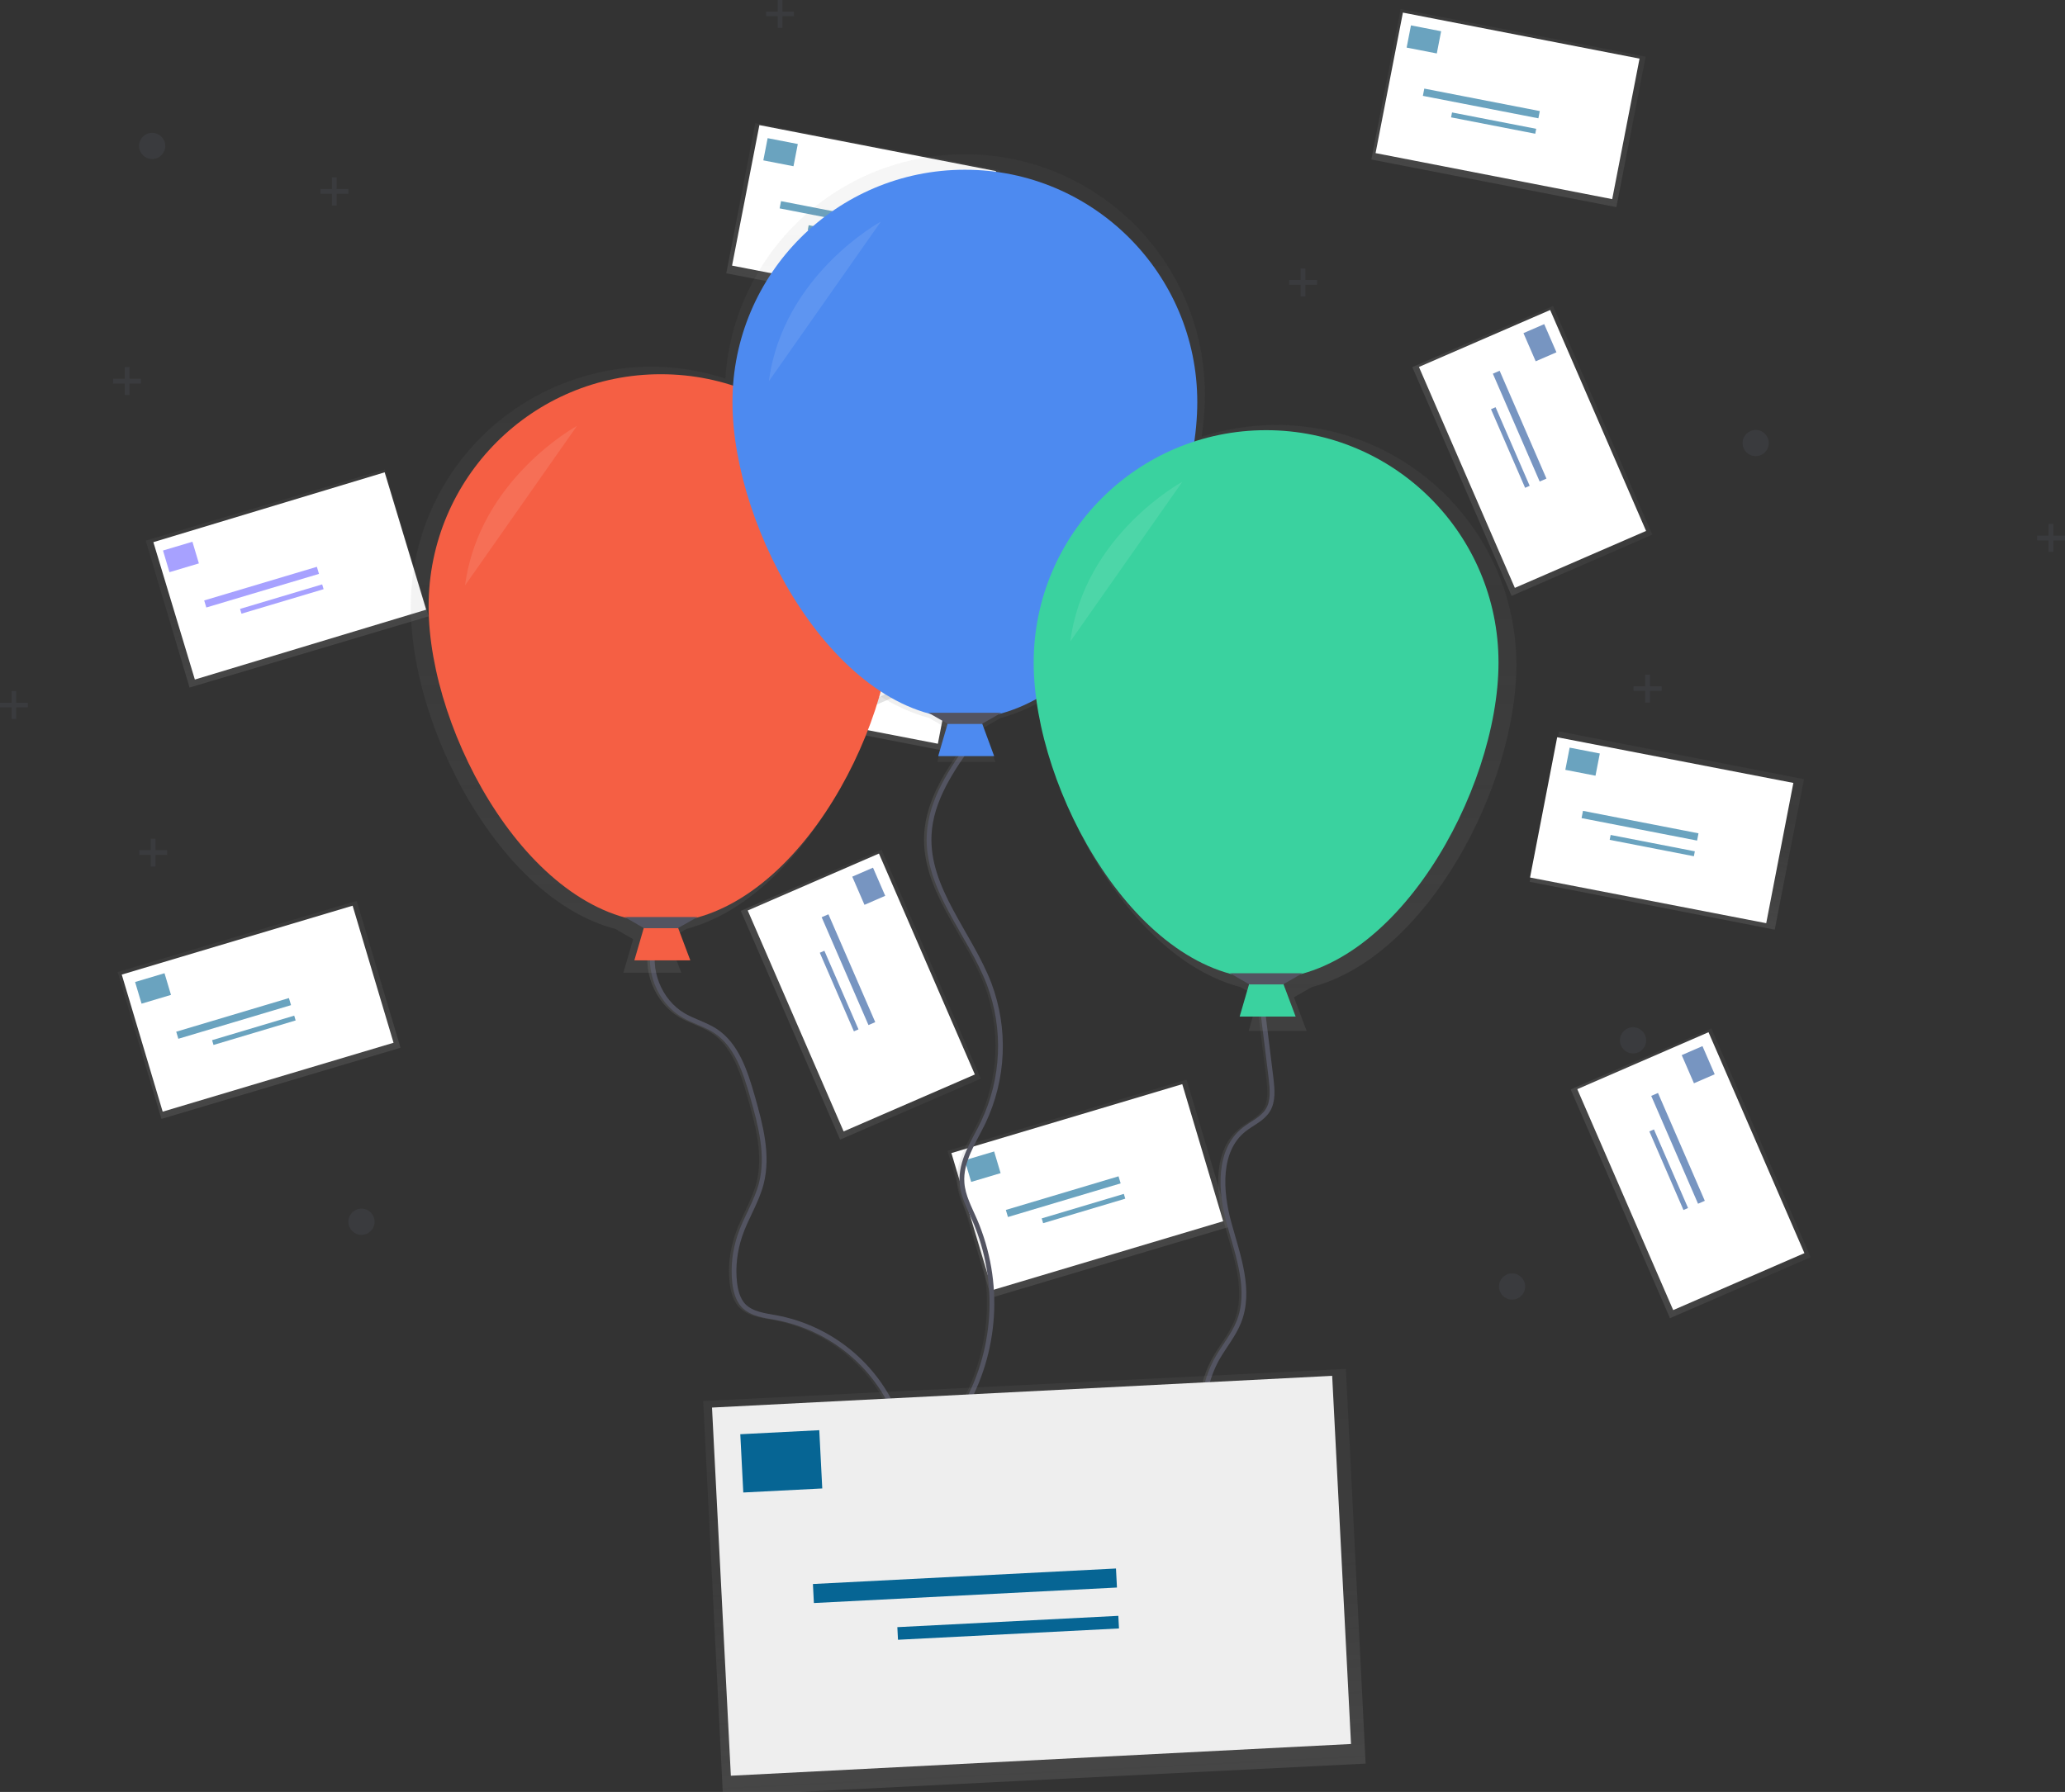 <?xml version="1.0" encoding="utf-8"?>
<!-- Generator: Adobe Illustrator 24.1.0, SVG Export Plug-In . SVG Version: 6.00 Build 0)  -->
<svg version="1.1" id="e6c7a302-1d79-4c46-b758-a00a31f9e26b"
	 xmlns="http://www.w3.org/2000/svg" xmlns:xlink="http://www.w3.org/1999/xlink" x="0px" y="0px" viewBox="0 0 867.2 752.7"
	 style="enable-background:new 0 0 867.2 752.7;" xml:space="preserve">
<rect x="0" y="0" width="867.2" height="752.7" fill="#333333" stroke="none"/>
<style type="text/css">
	.st0{fill:url(#SVGID_1_);}
	.st1{fill:#FFFFFF;}
	.st2{opacity:0.6;}
	.st3{fill:#066594;}
	.st4{fill:url(#SVGID_2_);}
	.st5{fill:url(#SVGID_3_);}
	.st6{fill:#1D4E97;}
	.st7{fill:url(#SVGID_4_);}
	.st8{fill:#F55F44;}
	.st9{fill:url(#SVGID_5_);}
	.st10{fill:url(#SVGID_6_);}
	.st11{fill:url(#SVGID_7_);}
	.st12{fill:url(#SVGID_8_);}
	.st13{fill:url(#SVGID_9_);}
	.st14{fill:url(#SVGID_10_);}
	.st15{fill:#6C63FF;}
	.st16{fill:url(#SVGID_11_);}
	.st17{fill:url(#SVGID_12_);}
	.st18{fill:#47E6B1;}
	.st19{opacity:0.25;fill:#535461;enable-background:new    ;}
	.st20{fill:none;stroke:url(#SVGID_13_);stroke-width:2;stroke-miterlimit:10;}
	.st21{fill:none;stroke:#535461;stroke-width:2;stroke-miterlimit:10;}
	.st22{fill:none;stroke:url(#SVGID_14_);stroke-width:2;stroke-miterlimit:10;}
	.st23{fill:none;stroke:url(#SVGID_15_);stroke-width:2;stroke-miterlimit:10;}
	.st24{opacity:0.7;}
	.st25{fill:url(#SVGID_16_);}
	.st26{fill:#535461;}
	.st27{opacity:0.1;fill:#FFFFFF;enable-background:new    ;}
	.st28{fill:#4D8AF0;}
	.st29{fill:#3AD29F;}
	.st30{fill:url(#SVGID_17_);}
	.st31{fill:#EEEEEE;}
</style>
<linearGradient id="SVGID_1_" gradientUnits="userSpaceOnUse" x1="264.243" y1="178.44" x2="264.243" y2="242.82" gradientTransform="matrix(-0.958 0.286 -0.286 -0.958 770.681 625.687)">
	<stop  offset="0" style="stop-color:#808080;stop-opacity:0.25"/>
	<stop  offset="0.54" style="stop-color:#808080;stop-opacity:0.12"/>
	<stop  offset="1" style="stop-color:#808080;stop-opacity:0.1"/>
</linearGradient>
<polygon class="st0" points="397.9,483.4 498.3,453.5 516.7,515.2 416.3,545.1 "/>
<rect x="406" y="468.9" transform="matrix(0.958 -0.286 0.286 0.958 -123.508 151.253)" class="st1" width="101.2" height="60.1"/>
<g class="st2">
	
		<rect x="406.2" y="485.6" transform="matrix(0.958 -0.286 0.286 0.958 -122.888 138.331)" class="st3" width="12.9" height="9.5"/>
	
		<rect x="421.8" y="501.4" transform="matrix(0.958 -0.286 0.286 0.958 -125.079 148.53)" class="st3" width="49.4" height="3.1"/>
	
		<rect x="437" y="506.9" transform="matrix(0.958 -0.286 0.286 0.958 -126.152 151.161)" class="st3" width="36" height="2.1"/>
</g>
<linearGradient id="SVGID_2_" gradientUnits="userSpaceOnUse" x1="56.508" y1="398.593" x2="56.508" y2="462.973" gradientTransform="matrix(-0.982 -0.191 0.191 -0.982 673.112 782.498)">
	<stop  offset="0" style="stop-color:#808080;stop-opacity:0.25"/>
	<stop  offset="0.54" style="stop-color:#808080;stop-opacity:0.12"/>
	<stop  offset="1" style="stop-color:#808080;stop-opacity:0.1"/>
</linearGradient>
<polygon class="st4" points="642.4,370.4 654.7,307.2 757.6,327.3 745.3,390.5 "/>
<rect x="668" y="298.6" transform="matrix(0.19 -0.982 0.982 0.19 222.399 967.838)" class="st1" width="60" height="101"/>
<g class="st2">
	
		<rect x="659.8" y="313.9" transform="matrix(0.191 -0.982 0.982 0.191 223.091 911.342)" class="st3" width="9.5" height="12.9"/>
	
		<rect x="687.1" y="322.5" transform="matrix(0.191 -0.982 0.982 0.191 216.252 956.781)" class="st3" width="3.1" height="49.4"/>
	
		<rect x="692.8" y="337.5" transform="matrix(0.191 -0.982 0.982 0.191 212.245 968.65)" class="st3" width="2.1" height="36"/>
</g>
<linearGradient id="SVGID_3_" gradientUnits="userSpaceOnUse" x1="-84.513" y1="195.651" x2="-84.513" y2="260.031" gradientTransform="matrix(-0.398 -0.917 0.917 -0.398 467.336 506.006)">
	<stop  offset="0" style="stop-color:#808080;stop-opacity:0.25"/>
	<stop  offset="0.54" style="stop-color:#808080;stop-opacity:0.12"/>
	<stop  offset="1" style="stop-color:#808080;stop-opacity:0.1"/>
</linearGradient>
<polygon class="st5" points="659.6,457.6 718.7,432 760.4,528.1 701.3,553.7 "/>
<rect x="680.3" y="441.6" transform="matrix(0.917 -0.398 0.398 0.917 -137.209 323.314)" class="st1" width="60.1" height="101.2"/>
<g class="st2">
	
		<rect x="708.7" y="441" transform="matrix(0.917 -0.398 0.398 0.917 -119.152 320.866)" class="st6" width="9.5" height="12.9"/>
	
		<rect x="703.4" y="457.9" transform="matrix(0.917 -0.398 0.398 0.917 -133.829 320.392)" class="st6" width="3.1" height="49.4"/>
	
		<rect x="700" y="473.6" transform="matrix(0.917 -0.398 0.398 0.917 -137.744 319.561)" class="st6" width="2.1" height="36"/>
</g>
<linearGradient id="SVGID_4_" gradientUnits="userSpaceOnUse" x1="241.233" y1="488.25" x2="241.233" y2="552.63" gradientTransform="matrix(-0.958 0.286 -0.286 -0.958 770.682 625.668)">
	<stop  offset="0" style="stop-color:#808080;stop-opacity:0.25"/>
	<stop  offset="0.54" style="stop-color:#808080;stop-opacity:0.12"/>
	<stop  offset="1" style="stop-color:#808080;stop-opacity:0.1"/>
</linearGradient>
<polygon class="st7" points="331.4,180 431.8,150 450.2,211.7 349.8,241.6 "/>
<rect x="339.6" y="165.4" transform="matrix(0.958 -0.286 0.286 0.958 -39.578 119.619)" class="st1" width="101.2" height="60.1"/>
<g class="st2">
	
		<rect x="339.7" y="182.1" transform="matrix(0.958 -0.286 0.286 0.958 -38.965 106.682)" class="st8" width="12.9" height="9.5"/>
	
		<rect x="355.3" y="197.9" transform="matrix(0.958 -0.286 0.286 0.958 -41.155 116.883)" class="st8" width="49.4" height="3.1"/>
	
		<rect x="370.5" y="203.5" transform="matrix(0.958 -0.286 0.286 0.958 -42.229 119.511)" class="st8" width="36" height="2.1"/>
</g>
<linearGradient id="SVGID_5_" gradientUnits="userSpaceOnUse" x1="179.778" y1="683.763" x2="179.778" y2="748.143" gradientTransform="matrix(-0.982 -0.191 0.191 -0.982 673.116 782.499)">
	<stop  offset="0" style="stop-color:#808080;stop-opacity:0.25"/>
	<stop  offset="0.54" style="stop-color:#808080;stop-opacity:0.12"/>
	<stop  offset="1" style="stop-color:#808080;stop-opacity:0.1"/>
</linearGradient>
<polygon class="st9" points="575.9,67 588.2,3.8 691.1,23.8 678.8,87 "/>
<rect x="603.1" y="-5.8" transform="matrix(0.191 -0.982 0.982 0.191 468.174 657.664)" class="st1" width="60.1" height="101.2"/>
<g class="st2">
	
		<rect x="593.3" y="10.4" transform="matrix(0.191 -0.982 0.982 0.191 467.187 600.623)" class="st3" width="9.5" height="12.9"/>
	
		<rect x="620.6" y="19" transform="matrix(0.191 -0.982 0.982 0.191 460.348 646.063)" class="st3" width="3.1" height="49.4"/>
	<rect x="626.4" y="34" transform="matrix(0.191 -0.982 0.982 0.191 456.35 657.927)" class="st3" width="2.1" height="36"/>
</g>
<linearGradient id="SVGID_6_" gradientUnits="userSpaceOnUse" x1="220.357" y1="255.411" x2="220.357" y2="319.791" gradientTransform="matrix(-0.398 -0.917 0.917 -0.398 467.34 506.011)">
	<stop  offset="0" style="stop-color:#808080;stop-opacity:0.25"/>
	<stop  offset="0.54" style="stop-color:#808080;stop-opacity:0.12"/>
	<stop  offset="1" style="stop-color:#808080;stop-opacity:0.1"/>
</linearGradient>
<polygon class="st10" points="593.1,154.2 652.2,128.5 693.9,224.6 634.8,250.3 "/>
<rect x="613.8" y="138.1" transform="matrix(0.917 -0.398 0.398 0.917 -21.934 271.792)" class="st1" width="60.1" height="101.2"/>
<g class="st2">
	
		<rect x="642.2" y="137.6" transform="matrix(0.917 -0.398 0.398 0.917 -3.879 269.347)" class="st6" width="9.5" height="12.9"/>
	
		<rect x="636.9" y="154.4" transform="matrix(0.917 -0.398 0.398 0.917 -18.558 268.868)" class="st6" width="3.1" height="49.4"/>
	
		<rect x="633.5" y="170.1" transform="matrix(0.917 -0.398 0.398 0.917 -22.476 268.04)" class="st6" width="2.1" height="36"/>
</g>
<linearGradient id="SVGID_7_" gradientUnits="userSpaceOnUse" x1="576.773" y1="349.96" x2="576.773" y2="414.34" gradientTransform="matrix(-0.958 0.286 -0.286 -0.958 770.678 625.675)">
	<stop  offset="0" style="stop-color:#808080;stop-opacity:0.25"/>
	<stop  offset="0.54" style="stop-color:#808080;stop-opacity:0.12"/>
	<stop  offset="1" style="stop-color:#808080;stop-opacity:0.1"/>
</linearGradient>
<polygon class="st11" points="49.4,408.3 149.8,378.4 168.2,440.1 67.8,470 "/>
<rect x="57.5" y="393.8" transform="matrix(0.958 -0.286 0.286 0.958 -116.581 48.562)" class="st1" width="101.2" height="60.1"/>
<g class="st2">
	
		<rect x="57.7" y="410.6" transform="matrix(0.958 -0.286 0.286 0.958 -115.977 35.639)" class="st3" width="12.9" height="9.5"/>
	
		<rect x="73.3" y="426.4" transform="matrix(0.958 -0.286 0.286 0.958 -118.167 45.841)" class="st3" width="49.4" height="3.1"/>
	
		<rect x="88.5" y="431.9" transform="matrix(0.958 -0.286 0.286 0.958 -119.24 48.472)" class="st3" width="36" height="2.1"/>
</g>
<linearGradient id="SVGID_8_" gradientUnits="userSpaceOnUse" x1="412.938" y1="405.663" x2="412.938" y2="470.043" gradientTransform="matrix(-0.982 -0.191 0.191 -0.982 673.116 782.506)">
	<stop  offset="0" style="stop-color:#808080;stop-opacity:0.25"/>
	<stop  offset="0.54" style="stop-color:#808080;stop-opacity:0.12"/>
	<stop  offset="1" style="stop-color:#808080;stop-opacity:0.1"/>
</linearGradient>
<polygon class="st12" points="293.9,295.4 306.2,232.2 409.1,252.2 396.7,315.4 "/>
<rect x="320" y="223.1" transform="matrix(0.19 -0.982 0.982 0.19 14.789 565.068)" class="st1" width="60" height="101"/>
<g class="st2">
	
		<rect x="311.2" y="238.8" transform="matrix(0.191 -0.982 0.982 0.191 14.879 508.536)" class="st8" width="9.5" height="12.9"/>
	
		<rect x="338.6" y="247.4" transform="matrix(0.191 -0.982 0.982 0.191 8.047 553.986)" class="st8" width="3.1" height="49.4"/>
	
		<rect x="344.3" y="262.5" transform="matrix(0.191 -0.982 0.982 0.191 4.039 565.855)" class="st8" width="2.1" height="36.1"/>
</g>
<linearGradient id="SVGID_9_" gradientUnits="userSpaceOnUse" x1="123.037" y1="-94.209" x2="123.037" y2="-29.829" gradientTransform="matrix(-0.398 -0.917 0.917 -0.398 467.34 506.003)">
	<stop  offset="0" style="stop-color:#808080;stop-opacity:0.25"/>
	<stop  offset="0.54" style="stop-color:#808080;stop-opacity:0.12"/>
	<stop  offset="1" style="stop-color:#808080;stop-opacity:0.1"/>
</linearGradient>
<polygon class="st13" points="311.1,382.6 370.2,356.9 411.9,453.1 352.8,478.7 "/>
<rect x="331.8" y="366.5" transform="matrix(0.917 -0.398 0.398 0.917 -136.12 178.429)" class="st1" width="60.1" height="101.2"/>
<g class="st2">
	
		<rect x="360.2" y="366" transform="matrix(0.917 -0.398 0.398 0.917 -118.066 175.98)" class="st6" width="9.5" height="12.9"/>
	
		<rect x="354.9" y="382.8" transform="matrix(0.917 -0.398 0.398 0.917 -132.74 175.505)" class="st6" width="3.1" height="49.4"/>
	
		<rect x="351.5" y="398.5" transform="matrix(0.917 -0.398 0.398 0.917 -136.656 174.676)" class="st6" width="2.1" height="36"/>
</g>
<linearGradient id="SVGID_10_" gradientUnits="userSpaceOnUse" x1="513.673" y1="520.26" x2="513.673" y2="584.64" gradientTransform="matrix(-0.958 0.286 -0.286 -0.958 770.674 625.677)">
	<stop  offset="0" style="stop-color:#808080;stop-opacity:0.25"/>
	<stop  offset="0.54" style="stop-color:#808080;stop-opacity:0.12"/>
	<stop  offset="1" style="stop-color:#808080;stop-opacity:0.1"/>
</linearGradient>
<polygon class="st14" points="61.2,227.1 161.6,197.2 180,258.9 79.6,288.8 "/>
<rect x="71" y="211.8" transform="matrix(0.957 -0.289 0.289 0.957 -64.753 45.557)" class="st1" width="101.5" height="60.3"/>
<g class="st2">
	
		<rect x="69.5" y="229.3" transform="matrix(0.958 -0.286 0.286 0.958 -63.712 31.453)" class="st15" width="12.9" height="9.5"/>
	
		<rect x="85.1" y="245.2" transform="matrix(0.958 -0.286 0.286 0.958 -65.903 41.651)" class="st15" width="49.4" height="3.1"/>
	
		<rect x="100.3" y="250.7" transform="matrix(0.958 -0.286 0.286 0.958 -66.977 44.283)" class="st15" width="36" height="2.1"/>
</g>
<linearGradient id="SVGID_11_" gradientUnits="userSpaceOnUse" x1="436.258" y1="585.819" x2="436.258" y2="650.199" gradientTransform="matrix(-0.98 -0.19 0.19 -0.98 672.516 781.741)">
	<stop  offset="0" style="stop-color:#808080;stop-opacity:0.25"/>
	<stop  offset="0.54" style="stop-color:#808080;stop-opacity:0.12"/>
	<stop  offset="1" style="stop-color:#808080;stop-opacity:0.1"/>
</linearGradient>
<polygon class="st16" points="305,114.8 317.2,51.7 419.9,71.6 407.6,134.7 "/>
<rect x="332.9" y="41.3" transform="matrix(0.191 -0.982 0.982 0.191 203.287 430.589)" class="st1" width="60.1" height="101.2"/>
<g class="st2">
	
		<rect x="323" y="57.6" transform="matrix(0.191 -0.982 0.982 0.191 202.302 373.547)" class="st3" width="9.5" height="12.9"/>
	
		<rect x="350.4" y="66.2" transform="matrix(0.191 -0.982 0.982 0.191 195.474 418.98)" class="st3" width="3.1" height="49.4"/>
	
		<rect x="356.1" y="81.2" transform="matrix(0.191 -0.982 0.982 0.191 191.458 430.839)" class="st3" width="2.1" height="36.1"/>
</g>
<linearGradient id="SVGID_12_" gradientUnits="userSpaceOnUse" x1="284.597" y1="-11.269" x2="284.597" y2="53.111" gradientTransform="matrix(-0.398 -0.917 0.917 -0.398 467.342 506.007)">
	<stop  offset="0" style="stop-color:#808080;stop-opacity:0.25"/>
	<stop  offset="0.54" style="stop-color:#808080;stop-opacity:0.12"/>
	<stop  offset="1" style="stop-color:#808080;stop-opacity:0.1"/>
</linearGradient>
<polygon class="st17" points="322.9,201.3 382,175.7 423.7,271.8 364.6,297.5 "/>
<rect x="343.5" y="185.3" transform="matrix(0.917 -0.398 0.398 0.917 -63.032 168.154)" class="st1" width="60.1" height="101.2"/>
<g class="st2">
	
		<rect x="372" y="184.8" transform="matrix(0.917 -0.398 0.398 0.917 -44.975 165.711)" class="st18" width="9.5" height="12.9"/>
	
		<rect x="366.7" y="201.6" transform="matrix(0.917 -0.398 0.398 0.917 -59.653 165.232)" class="st18" width="3.1" height="49.4"/>
	
		<rect x="363.3" y="217.3" transform="matrix(0.917 -0.398 0.398 0.917 -63.562 164.404)" class="st18" width="2.1" height="36"/>
</g>
<circle class="st19" cx="63.9" cy="61.3" r="5.5"/>
<circle class="st19" cx="635" cy="540.4" r="5.5"/>
<circle class="st19" cx="151.8" cy="513.2" r="5.5"/>
<circle class="st19" cx="685.8" cy="437" r="5.5"/>
<circle class="st19" cx="737.3" cy="186.1" r="5.5"/>
<polygon class="st19" points="333.4,4.9 328.6,4.9 328.6,0 326.6,0 326.6,4.9 321.7,4.9 321.7,6.8 326.6,6.8 326.6,11.7 328.6,11.7 
	328.6,6.8 333.4,6.8 "/>
<polygon class="st19" points="146.3,79.4 141.4,79.4 141.4,74.5 139.4,74.5 139.4,79.4 134.6,79.4 134.6,81.4 139.4,81.4 
	139.4,86.3 141.4,86.3 141.4,81.4 146.3,81.4 "/>
<polygon class="st19" points="70.2,357.1 65.3,357.1 65.3,352.3 63.3,352.3 63.3,357.1 58.5,357.1 58.5,359.1 63.3,359.1 63.3,364 
	65.3,364 65.3,359.1 70.2,359.1 "/>
<polygon class="st19" points="59.2,159.1 54.4,159.1 54.4,154.2 52.4,154.2 52.4,159.1 47.5,159.1 47.5,161.1 52.4,161.1 
	52.4,165.9 54.4,165.9 54.4,161.1 59.2,161.1 "/>
<polygon class="st19" points="11.7,295.2 6.8,295.2 6.8,290.3 4.9,290.3 4.9,295.2 0,295.2 0,297.1 4.9,297.1 4.9,302 6.8,302 
	6.8,297.1 11.7,297.1 "/>
<polygon class="st19" points="867.2,225 862.3,225 862.3,220.1 860.3,220.1 860.3,225 855.5,225 855.5,227 860.3,227 860.3,231.8 
	862.3,231.8 862.3,227 867.2,227 "/>
<polygon class="st19" points="697.8,288.3 692.9,288.3 692.9,283.4 690.9,283.4 690.9,288.3 686,288.3 686,290.2 690.9,290.2 
	690.9,295.1 692.9,295.1 692.9,290.2 697.8,290.2 "/>
<polygon class="st19" points="553.1,117.6 548.2,117.6 548.2,112.8 546.2,112.8 546.2,117.6 541.4,117.6 541.4,119.6 546.2,119.6 
	546.2,124.5 548.2,124.5 548.2,119.6 553.1,119.6 "/>
<linearGradient id="SVGID_13_" gradientUnits="userSpaceOnUse" x1="438.218" y1="186.645" x2="541.315" y2="186.645" gradientTransform="matrix(1 0 0 -1 -166.4 680.36)">
	<stop  offset="0" style="stop-color:#808080;stop-opacity:0.25"/>
	<stop  offset="0.54" style="stop-color:#808080;stop-opacity:0.12"/>
	<stop  offset="1" style="stop-color:#808080;stop-opacity:0.1"/>
</linearGradient>
<path class="st20" d="M273.9,395.7c-3.5,11.4,1.8,24.8,12,30.8c4.3,2.5,9.2,3.8,13.4,6.5c9,5.9,12.6,17.2,15.6,27.6
	c3.4,12,6.8,24.6,3.7,36.6c-2,7.7-6.5,14.4-9,21.9c-2.1,6.3-2.9,12.9-2.2,19.5c0.4,3.5,1.3,7.1,3.6,9.7c3.5,3.7,9,4.3,14,5.2
	c21.5,4.1,39.7,18.2,49,38"/>
<path class="st21" d="M275,395.7c-3.5,11.4,1.8,24.8,12,30.8c4.3,2.5,9.2,3.8,13.4,6.5c9,5.9,12.6,17.2,15.6,27.6
	c3.4,12,6.8,24.6,3.7,36.6c-2,7.7-6.5,14.4-9,21.9c-2.1,6.3-2.9,12.9-2.2,19.5c0.4,3.5,1.3,7.1,3.6,9.7c3.5,3.7,9,4.3,14,5.2
	c21.5,4.1,39.7,18.2,49,38"/>
<linearGradient id="SVGID_14_" gradientUnits="userSpaceOnUse" x1="554.46" y1="228.903" x2="586.423" y2="228.903" gradientTransform="matrix(1 0 0 -1 -166.4 680.36)">
	<stop  offset="0" style="stop-color:#808080;stop-opacity:0.25"/>
	<stop  offset="0.54" style="stop-color:#808080;stop-opacity:0.12"/>
	<stop  offset="1" style="stop-color:#808080;stop-opacity:0.1"/>
</linearGradient>
<path class="st22" d="M407.4,310.9c-8.6,12-17.6,25-18.3,39.8c-1.1,22.7,17,41.3,25.2,62.6c7.1,18.9,6.2,39.9-2.5,58.2
	c-4,8.2-9.6,16.3-8.9,25.4c0.4,5.5,3.2,10.6,5.4,15.7c11.1,25.9,9.2,55.5-5.1,79.7"/>
<path class="st21" d="M408.5,310.9c-8.6,12-17.6,25-18.3,39.8c-1.1,22.7,17,41.3,25.2,62.6c7.1,18.9,6.2,39.9-2.5,58.2
	c-4,8.2-9.6,16.3-8.9,25.4c0.4,5.5,3.2,10.6,5.4,15.7c11.1,25.9,9.2,55.5-5.1,79.7"/>
<linearGradient id="SVGID_15_" gradientUnits="userSpaceOnUse" x1="669.68" y1="171.321" x2="700.571" y2="171.321" gradientTransform="matrix(1 0 0 -1 -166.4 680.36)">
	<stop  offset="0" style="stop-color:#808080;stop-opacity:0.25"/>
	<stop  offset="0.54" style="stop-color:#808080;stop-opacity:0.12"/>
	<stop  offset="1" style="stop-color:#808080;stop-opacity:0.1"/>
</linearGradient>
<path class="st23" d="M528.6,419.1l4.2,34c0.5,4.5,1,9.5-1.4,13.3c-2.3,3.7-6.6,5.4-10,8.1c-11,8.8-10,25.8-6.2,39.5
	c3.8,13.6,9.3,28.3,4,41.4c-2.2,5.4-6,10-8.9,15c-4.9,8.7-6.8,18.7-5.5,28.6"/>
<path class="st21" d="M529.6,419.1l4.2,34c0.5,4.5,1,9.5-1.4,13.3c-2.3,3.7-6.6,5.4-10,8.1c-11,8.8-10,25.8-6.2,39.5
	s9.3,28.3,4,41.4c-2.2,5.4-6,10-8.9,15c-4.9,8.7-6.8,18.7-5.5,28.6"/>
<g class="st24">
	
		<linearGradient id="SVGID_16_" gradientUnits="userSpaceOnUse" x1="571.06" y1="247.41" x2="571.06" y2="614.98" gradientTransform="matrix(1 0 0 -1 -166.4 680.36)">
		<stop  offset="0" style="stop-color:#808080;stop-opacity:0.25"/>
		<stop  offset="0.54" style="stop-color:#808080;stop-opacity:0.12"/>
		<stop  offset="1" style="stop-color:#808080;stop-opacity:0.1"/>
	</linearGradient>
	<path class="st25" d="M636.8,279.3c0-55.7-45.3-100.9-101-100.8c-10.6,0-21,1.7-31.1,4.9c0.8-5.7,1.3-11.4,1.3-17.1
		c0.3-55.7-44.5-101.1-100.2-101.5c-53.4-0.3-97.7,41-101.2,94.2c-53-17.2-109.9,11.8-127.2,64.8c-3.3,10.1-4.9,20.6-4.9,31.1
		c0,50.6,37.3,122.6,85.9,135.3l7.5,4.3l-4.1,14.1h24.3l-5.3-14.1l7.5-4.3c37.5-9.9,68.3-55,80.4-98.4c6.6,4.4,13.9,7.7,21.5,9.8
		l7.5,4.3l-4.1,14.1H418l-5.3-14.1l7.5-4.3c5.6-1.5,11-3.7,16-6.5c6.5,48.6,41,108.1,84.7,119.5l7.6,4.3l-4.1,14.1h24.3l-5.3-14.1
		l7.5-4.3C599.6,401.8,636.8,329.8,636.8,279.3z"/>
</g>
<polygon class="st8" points="289.9,403.4 266.4,403.4 270.5,389.3 284.6,389.3 "/>
<path class="st8" d="M375.2,254.7c0,53.9-43.7,132.8-97.6,132.8s-97.6-79-97.6-132.8c0-53.9,43.7-97.6,97.6-97.5
	C331.5,157.2,375.1,200.8,375.2,254.7L375.2,254.7z"/>
<polygon class="st26" points="284.6,389.9 270.5,389.9 262.3,385.2 292.9,385.2 "/>
<path class="st27" d="M242.3,178.9c0,0-41.1,22.3-47,67"/>
<polygon class="st28" points="417.5,317.6 394,317.6 398.1,303.5 412.3,303.5 "/>
<path class="st28" d="M502.8,168.9c0,53.9-43.7,132.9-97.6,132.9s-97.6-78.9-97.6-132.9c0-53.9,43.7-97.6,97.6-97.6
	S502.8,115,502.8,168.9L502.8,168.9z"/>
<polygon class="st26" points="412.3,304.1 398.1,304.1 389.9,299.4 420.5,299.4 "/>
<path class="st27" d="M369.9,93.1c0,0-41.1,22.3-47,67"/>
<polygon class="st29" points="544.1,427 520.6,427 524.7,412.9 538.8,412.9 "/>
<path class="st29" d="M629.3,278.3c0,53.9-43.7,132.8-97.6,132.8s-97.6-79-97.6-132.8c0-53.9,43.7-97.6,97.6-97.6
	S629.3,224.4,629.3,278.3z"/>
<polygon class="st26" points="538.8,413.5 524.7,413.5 516.5,408.8 547,408.8 "/>
<path class="st27" d="M496.5,202.4c0,0-41.2,22.3-47,67"/>
<linearGradient id="SVGID_17_" gradientUnits="userSpaceOnUse" x1="275.778" y1="-24.288" x2="275.778" y2="141.561" gradientTransform="matrix(-1 5.000000e-02 -5.000000e-02 -1 713.093 709.482)">
	<stop  offset="0" style="stop-color:#808080;stop-opacity:0.25"/>
	<stop  offset="0.54" style="stop-color:#808080;stop-opacity:0.12"/>
	<stop  offset="1" style="stop-color:#808080;stop-opacity:0.1"/>
</linearGradient>
<polygon class="st30" points="295.3,588.5 565.2,575 573.5,740.8 303.6,754.3 "/>
<rect x="302.7" y="584.3" transform="matrix(0.999 -5.111586e-02 5.111586e-02 0.999 -33.255 23.003)" class="st31" width="260.7" height="154.8"/>
<rect x="311.4" y="601.4" transform="matrix(0.999 -5.111573e-02 5.111573e-02 0.999 -30.939 17.567)" class="st3" width="33.2" height="24.5"/>
<rect x="341.4" y="661.9" transform="matrix(0.999 -5.111573e-02 5.111573e-02 0.999 -33.506 21.575)" class="st3" width="127.4" height="8"/>
<rect x="376.8" y="680.9" transform="matrix(0.999 -5.111573e-02 5.111573e-02 0.999 -34.386 22.526)" class="st3" width="92.9" height="5.3"/>
</svg>
